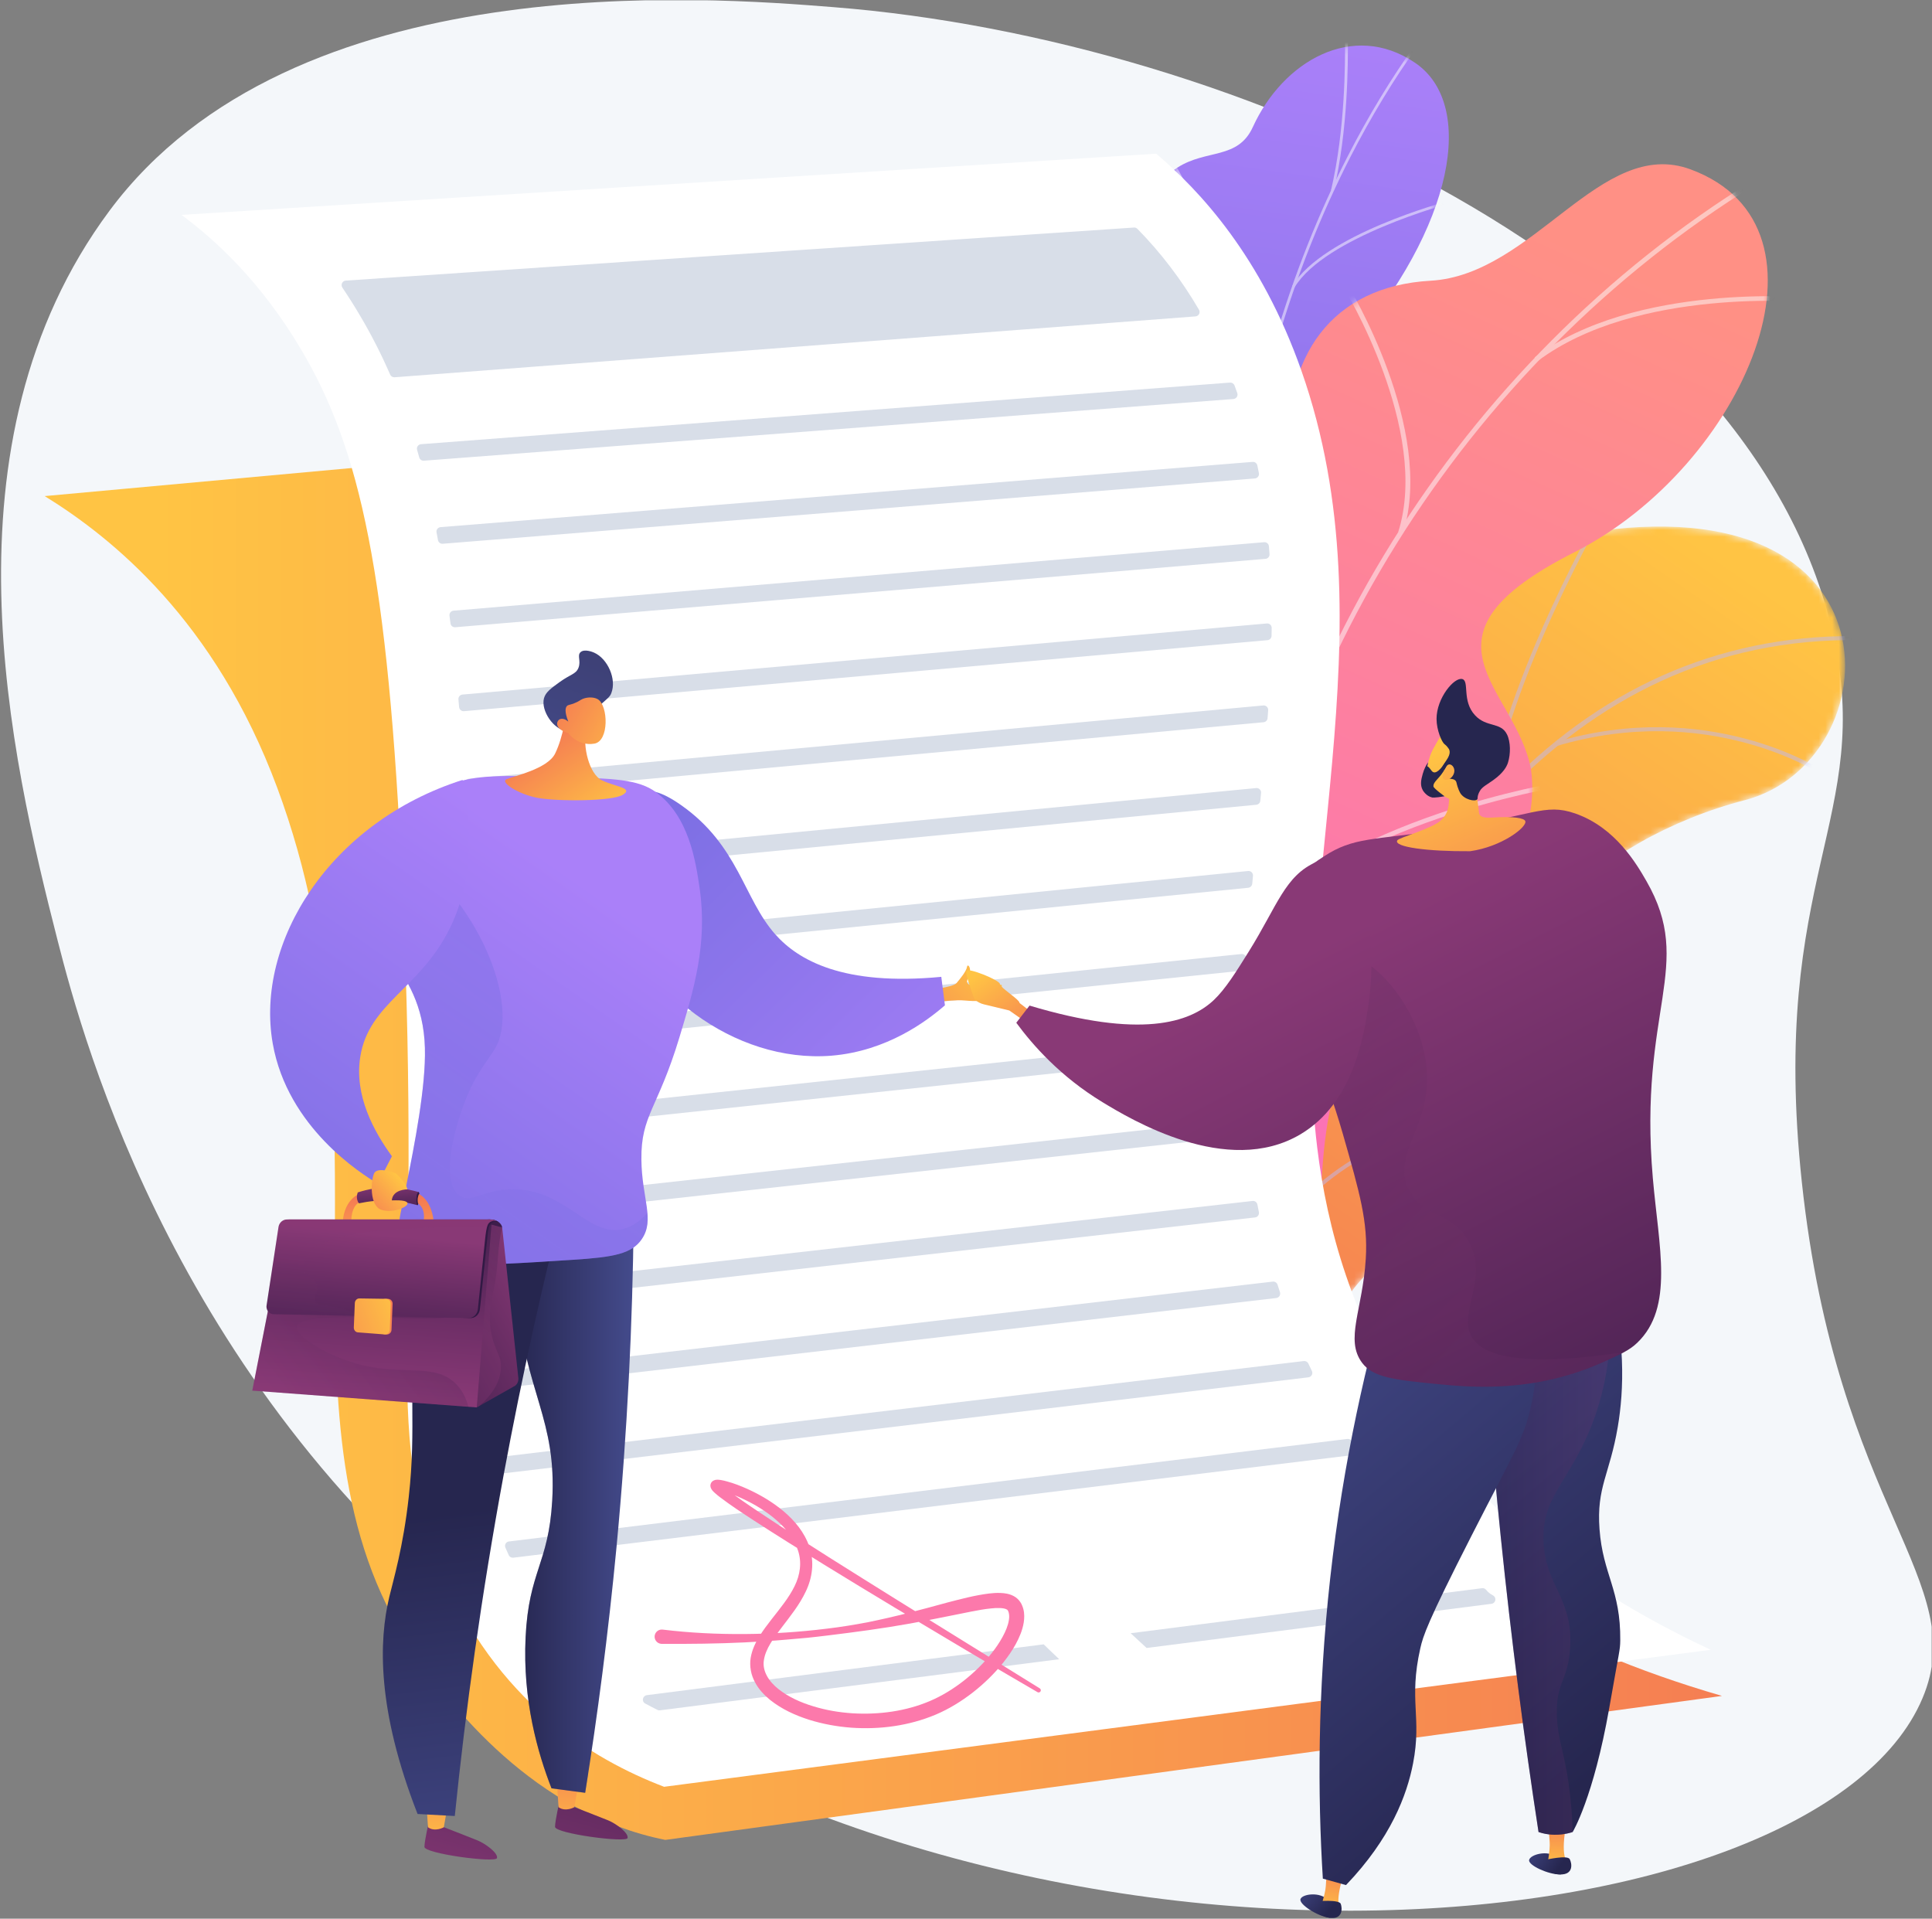 <svg width="287" height="285" viewBox="0 0 287 285" fill="none" xmlns="http://www.w3.org/2000/svg" xmlns:xlink="http://www.w3.org/1999/xlink">
	<rect x="0" y="0" width="287" height="285" fill="#808080" stroke="none"/>
	<desc>
			Created with Pixso.
	</desc>
	<defs>
		<clipPath id="clip12_2330">
			<rect id="Frame" rx="0" width="286.902" height="284.902" transform="translate(0.049 0.049)" fill="white" fill-opacity="0"/>
		</clipPath>
		<linearGradient x1="258.271" y1="84.438" x2="162.361" y2="223.081" id="paint_linear_12_2340_0" gradientUnits="userSpaceOnUse">
			<stop stop-color="#FFC444"/>
			<stop offset="1" stop-color="#F36F56"/>
		</linearGradient>
		<linearGradient x1="192.001" y1="4.091" x2="168.55" y2="168.136" id="paint_linear_12_2350_0" gradientUnits="userSpaceOnUse">
			<stop stop-color="#AA80F9"/>
			<stop offset="1" stop-color="#6165D7"/>
		</linearGradient>
		<linearGradient x1="230.973" y1="34.644" x2="167.357" y2="173.617" id="paint_linear_12_2365_0" gradientUnits="userSpaceOnUse">
			<stop stop-color="#FF9085"/>
			<stop offset="1" stop-color="#FB6FBB"/>
		</linearGradient>
		<linearGradient x1="23.295" y1="166.725" x2="306.687" y2="166.725" id="paint_linear_12_2377_0" gradientUnits="userSpaceOnUse">
			<stop stop-color="#FFC444"/>
			<stop offset="1" stop-color="#F36F56"/>
		</linearGradient>
		<linearGradient x1="97.145" y1="237.939" x2="82.698" y2="290.074" id="paint_linear_12_2399_0" gradientUnits="userSpaceOnUse">
			<stop stop-color="#311944"/>
			<stop offset="1" stop-color="#893976"/>
		</linearGradient>
		<linearGradient x1="84.452" y1="274.845" x2="84.242" y2="257.296" id="paint_linear_12_2400_0" gradientUnits="userSpaceOnUse">
			<stop stop-color="#FFC444"/>
			<stop offset="1" stop-color="#F36F56"/>
		</linearGradient>
		<linearGradient x1="79.965" y1="232.921" x2="65.519" y2="285.056" id="paint_linear_12_2401_0" gradientUnits="userSpaceOnUse">
			<stop stop-color="#311944"/>
			<stop offset="1" stop-color="#893976"/>
		</linearGradient>
		<linearGradient x1="65.022" y1="275.087" x2="64.813" y2="257.538" id="paint_linear_12_2402_0" gradientUnits="userSpaceOnUse">
			<stop stop-color="#FFC444"/>
			<stop offset="1" stop-color="#F36F56"/>
		</linearGradient>
		<linearGradient x1="94.132" y1="218.396" x2="76.242" y2="218.396" id="paint_linear_12_2403_0" gradientUnits="userSpaceOnUse">
			<stop stop-color="#444B8C"/>
			<stop offset="1" stop-color="#26264F"/>
		</linearGradient>
		<linearGradient x1="94.132" y1="-0" x2="76.242" y2="-0" id="paint_linear_12_2404_0" gradientUnits="userSpaceOnUse">
			<stop stop-color="#444B8C"/>
			<stop offset="1" stop-color="#26264F"/>
		</linearGradient>
		<linearGradient x1="79.282" y1="285.368" x2="71.814" y2="224.07" id="paint_linear_12_2405_0" gradientUnits="userSpaceOnUse">
			<stop stop-color="#444B8C"/>
			<stop offset="1" stop-color="#26264F"/>
		</linearGradient>
		<linearGradient x1="147.435" y1="142.687" x2="130.49" y2="159.933" id="paint_linear_12_2406_0" gradientUnits="userSpaceOnUse">
			<stop stop-color="#FFC444"/>
			<stop offset="1" stop-color="#F36F56"/>
		</linearGradient>
		<linearGradient x1="65.871" y1="91.252" x2="147.696" y2="174.909" id="paint_linear_12_2407_0" gradientUnits="userSpaceOnUse">
			<stop stop-color="#6165D7"/>
			<stop offset="1" stop-color="#AA80F9"/>
		</linearGradient>
		<linearGradient x1="27.925" y1="223.623" x2="90.485" y2="133.809" id="paint_linear_12_2408_0" gradientUnits="userSpaceOnUse">
			<stop stop-color="#6165D7"/>
			<stop offset="1" stop-color="#AA80F9"/>
		</linearGradient>
		<linearGradient x1="27.579" y1="224.133" x2="90.914" y2="133.207" id="paint_linear_12_2409_0" gradientUnits="userSpaceOnUse">
			<stop stop-color="#AA80F9"/>
			<stop offset="1" stop-color="#6165D7"/>
		</linearGradient>
		<linearGradient x1="10.904" y1="211.803" x2="73.788" y2="121.525" id="paint_linear_12_2410_0" gradientUnits="userSpaceOnUse">
			<stop stop-color="#6165D7"/>
			<stop offset="1" stop-color="#AA80F9"/>
		</linearGradient>
		<linearGradient x1="88.504" y1="122.967" x2="78.473" y2="108.212" id="paint_linear_12_2411_0" gradientUnits="userSpaceOnUse">
			<stop stop-color="#FFC444"/>
			<stop offset="1" stop-color="#F36F56"/>
		</linearGradient>
		<linearGradient x1="80.319" y1="117.286" x2="87.843" y2="98.176" id="paint_linear_12_2412_0" gradientUnits="userSpaceOnUse">
			<stop stop-color="#444B8C"/>
			<stop offset="1" stop-color="#3E4177"/>
		</linearGradient>
		<linearGradient x1="95.763" y1="111.564" x2="80.098" y2="103.033" id="paint_linear_12_2413_0" gradientUnits="userSpaceOnUse">
			<stop stop-color="#FFC444"/>
			<stop offset="1" stop-color="#F36F56"/>
		</linearGradient>
		<linearGradient x1="52.944" y1="189.389" x2="52.058" y2="176.203" id="paint_linear_12_2415_0" gradientUnits="userSpaceOnUse">
			<stop stop-color="#FFC444"/>
			<stop offset="1" stop-color="#F36F56"/>
		</linearGradient>
		<linearGradient x1="58.114" y1="184.897" x2="57.484" y2="175.522" id="paint_linear_12_2416_0" gradientUnits="userSpaceOnUse">
			<stop offset="0.1" stop-color="#311944"/>
			<stop offset="0.27" stop-color="#361B47"/>
			<stop offset="0.48" stop-color="#462050"/>
			<stop offset="0.72" stop-color="#602A5F"/>
			<stop offset="0.97" stop-color="#843773"/>
			<stop offset="1" stop-color="#893976"/>
		</linearGradient>
		<linearGradient x1="61.892" y1="178.162" x2="54.842" y2="181.942" id="paint_linear_12_2417_0" gradientUnits="userSpaceOnUse">
			<stop offset="0.1" stop-color="#311944"/>
			<stop offset="0.27" stop-color="#361B47"/>
			<stop offset="0.48" stop-color="#462050"/>
			<stop offset="0.72" stop-color="#602A5F"/>
			<stop offset="0.97" stop-color="#843773"/>
			<stop offset="1" stop-color="#893976"/>
		</linearGradient>
		<linearGradient x1="63.992" y1="190.979" x2="62.984" y2="175.97" id="paint_linear_12_2418_0" gradientUnits="userSpaceOnUse">
			<stop stop-color="#FFC444"/>
			<stop offset="1" stop-color="#F36F56"/>
		</linearGradient>
		<linearGradient x1="72.559" y1="189.791" x2="76.479" y2="153.957" id="paint_linear_12_2419_0" gradientUnits="userSpaceOnUse">
			<stop offset="0.1" stop-color="#311944"/>
			<stop offset="0.69" stop-color="#6D2E66"/>
			<stop offset="1" stop-color="#893976"/>
		</linearGradient>
		<linearGradient x1="55.159" y1="204.823" x2="81.542" y2="190.133" id="paint_linear_12_2420_0" gradientUnits="userSpaceOnUse">
			<stop stop-color="#311944"/>
			<stop offset="1" stop-color="#893976"/>
		</linearGradient>
		<linearGradient x1="78.941" y1="184.514" x2="71.055" y2="197.739" id="paint_linear_12_2421_0" gradientUnits="userSpaceOnUse">
			<stop stop-color="#311944"/>
			<stop offset="1" stop-color="#893976"/>
		</linearGradient>
		<linearGradient x1="57.151" y1="168.718" x2="54.288" y2="207.145" id="paint_linear_12_2422_0" gradientUnits="userSpaceOnUse">
			<stop offset="0.1" stop-color="#311944"/>
			<stop offset="0.69" stop-color="#6D2E66"/>
			<stop offset="1" stop-color="#893976"/>
		</linearGradient>
		<linearGradient x1="63.032" y1="189.972" x2="39.851" y2="207.833" id="paint_linear_12_2424_0" gradientUnits="userSpaceOnUse">
			<stop stop-color="#311944"/>
			<stop offset="1" stop-color="#893976"/>
		</linearGradient>
		<linearGradient x1="69.032" y1="188.382" x2="59.181" y2="187.999" id="paint_linear_12_2425_0" gradientUnits="userSpaceOnUse">
			<stop offset="0.1" stop-color="#311944"/>
			<stop offset="0.69" stop-color="#6D2E66"/>
			<stop offset="1" stop-color="#893976"/>
		</linearGradient>
		<linearGradient x1="53.926" y1="218.901" x2="57.079" y2="183.474" id="paint_linear_12_2426_0" gradientUnits="userSpaceOnUse">
			<stop offset="0.1" stop-color="#311944"/>
			<stop offset="0.27" stop-color="#361B47"/>
			<stop offset="0.48" stop-color="#462050"/>
			<stop offset="0.72" stop-color="#602A5F"/>
			<stop offset="0.97" stop-color="#843773"/>
			<stop offset="1" stop-color="#893976"/>
		</linearGradient>
		<linearGradient x1="52.377" y1="227.233" x2="57.739" y2="178.215" id="paint_linear_12_2427_0" gradientUnits="userSpaceOnUse">
			<stop stop-color="#311944"/>
			<stop offset="1" stop-color="#893976"/>
		</linearGradient>
		<linearGradient x1="44.365" y1="201.531" x2="61.465" y2="192.591" id="paint_linear_12_2429_0" gradientUnits="userSpaceOnUse">
			<stop stop-color="#FFC444"/>
			<stop offset="1" stop-color="#F36F56"/>
		</linearGradient>
		<linearGradient x1="59.728" y1="193.965" x2="42.163" y2="200.251" id="paint_linear_12_2430_0" gradientUnits="userSpaceOnUse">
			<stop stop-color="#FFC444"/>
			<stop offset="1" stop-color="#F36F56"/>
		</linearGradient>
		<linearGradient x1="59.577" y1="175.194" x2="52.935" y2="181.202" id="paint_linear_12_2431_0" gradientUnits="userSpaceOnUse">
			<stop stop-color="#FFC444"/>
			<stop offset="1" stop-color="#F36F56"/>
		</linearGradient>
		<linearGradient x1="225.711" y1="273.945" x2="231.406" y2="277.728" id="paint_linear_12_2433_0" gradientUnits="userSpaceOnUse">
			<stop stop-color="#444B8C"/>
			<stop offset="1" stop-color="#26264F"/>
		</linearGradient>
		<linearGradient x1="231.105" y1="277.702" x2="231.547" y2="268.812" id="paint_linear_12_2434_0" gradientUnits="userSpaceOnUse">
			<stop stop-color="#FFC444"/>
			<stop offset="1" stop-color="#F36F56"/>
		</linearGradient>
		<linearGradient x1="226.139" y1="273.301" x2="231.834" y2="277.085" id="paint_linear_12_2435_0" gradientUnits="userSpaceOnUse">
			<stop stop-color="#444B8C"/>
			<stop offset="1" stop-color="#26264F"/>
		</linearGradient>
		<linearGradient x1="192.095" y1="279.609" x2="197.205" y2="284.154" id="paint_linear_12_2436_0" gradientUnits="userSpaceOnUse">
			<stop stop-color="#444B8C"/>
			<stop offset="1" stop-color="#26264F"/>
		</linearGradient>
		<linearGradient x1="197.245" y1="284.404" x2="198.959" y2="275.67" id="paint_linear_12_2437_0" gradientUnits="userSpaceOnUse">
			<stop stop-color="#FFC444"/>
			<stop offset="1" stop-color="#F36F56"/>
		</linearGradient>
		<linearGradient x1="192.608" y1="279.032" x2="197.718" y2="283.577" id="paint_linear_12_2438_0" gradientUnits="userSpaceOnUse">
			<stop stop-color="#444B8C"/>
			<stop offset="1" stop-color="#26264F"/>
		</linearGradient>
		<linearGradient x1="192.155" y1="181.479" x2="251.523" y2="251.262" id="paint_linear_12_2439_0" gradientUnits="userSpaceOnUse">
			<stop stop-color="#444B8C"/>
			<stop offset="1" stop-color="#26264F"/>
		</linearGradient>
		<linearGradient x1="219.87" y1="230.429" x2="239.262" y2="230.429" id="paint_linear_12_2440_0" gradientUnits="userSpaceOnUse">
			<stop stop-color="#311944"/>
			<stop offset="1" stop-color="#6B3976"/>
		</linearGradient>
		<linearGradient x1="176.674" y1="194.65" x2="236.041" y2="264.432" id="paint_linear_12_2441_0" gradientUnits="userSpaceOnUse">
			<stop stop-color="#444B8C"/>
			<stop offset="1" stop-color="#26264F"/>
		</linearGradient>
		<linearGradient x1="145.398" y1="144.556" x2="154.743" y2="157.256" id="paint_linear_12_2442_0" gradientUnits="userSpaceOnUse">
			<stop stop-color="#FFC444"/>
			<stop offset="1" stop-color="#F36F56"/>
		</linearGradient>
		<linearGradient x1="262.464" y1="242.869" x2="207.264" y2="135.071" id="paint_linear_12_2443_0" gradientUnits="userSpaceOnUse">
			<stop stop-color="#311944"/>
			<stop offset="1" stop-color="#893976"/>
		</linearGradient>
		<linearGradient x1="212.15" y1="112.352" x2="226.616" y2="145.544" id="paint_linear_12_2446_0" gradientUnits="userSpaceOnUse">
			<stop stop-color="#FFC444"/>
			<stop offset="1" stop-color="#F36F56"/>
		</linearGradient>
		<linearGradient x1="211.068" y1="105.536" x2="227.221" y2="142.597" id="paint_linear_12_2448_0" gradientUnits="userSpaceOnUse">
			<stop stop-color="#FFC444"/>
			<stop offset="1" stop-color="#F36F56"/>
		</linearGradient>
		<linearGradient x1="187.414" y1="158.047" x2="223.532" y2="192.534" id="paint_linear_12_2450_0" gradientUnits="userSpaceOnUse">
			<stop stop-color="#311944"/>
			<stop offset="1" stop-color="#893976"/>
		</linearGradient>
		<linearGradient x1="235.99" y1="257.783" x2="180.118" y2="148.673" id="paint_linear_12_2451_0" gradientUnits="userSpaceOnUse">
			<stop stop-color="#311944"/>
			<stop offset="1" stop-color="#893976"/>
		</linearGradient>
	</defs>
	<rect id="Frame" rx="0" width="286.902" height="284.902" transform="translate(0.049 0.049)" fill="#FFFFFF" fill-opacity="0"/>
	<g clip-path="url(#clip12_2330)">
		<path id="Vector" d="M8.58 139.78C12.43 154.86 26.55 207.03 74.72 243.79C150.71 301.78 269.83 289.68 285.59 252.25C292.91 234.89 272.88 224.18 267.67 175.65C262.78 130.13 278.46 121.57 272.29 94.2C260.16 40.42 184.22 5.85 123.91 1.07C105.04 -0.43 43.48 -5.32 16.26 31.31C-9.37 65.8 1.59 112.41 8.58 139.78Z" fill="#F4F7FA" fill-opacity="1" fill-rule="nonzero"/>
		<mask id="mask12_2337" mask-type="alpha" maskUnits="userSpaceOnUse" x="161.664" y="78.215" width="112.43" height="158.311">
			<path id="Vector" d="M167.15 229.11L194.26 236.52C194.26 236.52 203.17 224.01 199.21 212.38C191.12 188.65 212.47 183.22 221.07 179.62C234.05 174.17 243.1 163.72 228.82 154.19C214.54 144.65 236.99 124.62 259.2 118.85C280.95 113.2 283.45 71.3 235.28 79.2C206.51 83.92 203.1 112.12 197.99 125.96C192.89 139.79 171.49 135.2 173.97 154.49C176.09 170.96 184.85 184.94 173.14 192.67C161.42 200.39 157.38 211.54 167.15 229.11L167.15 229.11Z" fill="#000000" fill-opacity="1" fill-rule="nonzero"/>
		</mask>
		<g mask="url(#mask12_2337)">
			<path id="Vector" d="M167.15 229.11L194.26 236.52C194.26 236.52 203.17 224.01 199.21 212.38C191.12 188.65 212.47 183.22 221.07 179.62C234.05 174.17 241.71 164.65 230.77 154.13C218.4 142.23 236.99 124.62 259.2 118.85C280.95 113.2 283.45 71.3 235.28 79.2C206.51 83.92 203.1 112.12 197.99 125.96C192.89 139.79 171.49 135.2 173.97 154.49C176.09 170.96 184.85 184.94 173.14 192.67C161.42 200.39 157.38 211.54 167.15 229.11L167.15 229.11Z" fill="url(#paint_linear_12_2340_0)" fill-opacity="1" fill-rule="nonzero"/>
			<g opacity="0.5" style="mix-blend-mode:soft-light">
				<path id="Vector" d="M178.2 234.83L178.79 234.88C178.82 234.52 182.1 197.87 196.3 162.52C209.38 129.95 234.68 91.85 280.93 95.29L280.98 94.7C260.39 93.17 242.17 99.6 226.82 113.81C214.56 125.16 204.11 141.48 195.74 162.31C181.51 197.74 178.23 234.47 178.2 234.83L178.2 234.83Z" fill="#BEB8F2" fill-opacity="1" fill-rule="nonzero"/>
				<path id="Vector" d="M220.67 120.03L221.25 120.11C224.07 100.56 238.61 75.68 238.76 75.43L238.25 75.13C238.1 75.38 223.5 100.36 220.67 120.03Z" fill="#BEB8F2" fill-opacity="1" fill-rule="nonzero"/>
				<path id="Vector" d="M231.15 110.84C253.7 104.1 270.13 114.78 270.29 114.89L270.62 114.39C270.45 114.28 253.81 103.45 230.98 110.27L231.15 110.84Z" fill="#BEB8F2" fill-opacity="1" fill-rule="nonzero"/>
				<path id="Vector" d="M188.27 186.14C202.05 160.9 240.56 164.31 240.93 164.38L241.07 163.8C240.71 163.7 201.65 160.39 187.75 185.85L188.27 186.14L188.27 186.14Z" fill="#BEB8F2" fill-opacity="1" fill-rule="nonzero"/>
				<path id="Vector" d="M191.22 174.65L191.81 174.69C192.94 156.38 177.41 139.32 177.25 139.15L176.81 139.55C176.97 139.72 192.34 156.6 191.22 174.65Z" fill="#BEB8F2" fill-opacity="1" fill-rule="nonzero"/>
				<path id="Vector" d="M179.43 229.13C183.13 218.85 200.39 214.63 200.57 214.59L200.43 214.02C199.71 214.19 182.68 218.35 178.87 228.93L179.43 229.13L179.43 229.13Z" fill="#BEB8F2" fill-opacity="1" fill-rule="nonzero"/>
				<path id="Vector" d="M180.09 220.44L180.68 220.5C181.52 211.9 171.61 199.36 168.35 195.24C167.89 194.66 167.5 194.16 167.44 194.05L166.91 194.32C166.98 194.46 167.25 194.8 167.89 195.61C171.11 199.69 180.91 212.08 180.09 220.44L180.09 220.44Z" fill="#BEB8F2" fill-opacity="1" fill-rule="nonzero"/>
			</g>
		</g>
		<path id="Vector" d="M195.26 123.82C199.63 128.44 198.73 134.54 197.39 138.86C196.81 139.02 196.51 139.27 195.96 139.57C190.97 142.28 188.26 142.38 182.92 144.27C181.77 144.68 178.03 144.85 176.5 144.82L173.64 144.73C173.64 144.73 164.97 132.94 171.09 127.29C177.21 121.65 170.39 109.41 167.57 102.48C165.85 98.22 166.42 95.72 166.03 94.06C161.97 76.43 155.24 72.83 157.44 66.28C159.86 59.06 168.76 61.38 171.82 53.66C175.27 44.94 166.24 36.13 171.35 28.61C172.23 27.32 173.16 26.02 174.91 24.89C179.23 22.12 183.88 23.75 186.11 18.87C190.59 9.07 200.96 3.09 210.17 9.3C219.27 15.42 216.17 33.57 200.17 51.95C190.27 66.31 191.06 69.56 194.52 77.04C196.94 82.28 206.97 94.88 200.73 102.79C194.48 110.7 190.27 118.54 195.26 123.82L195.26 123.82Z" fill="url(#paint_linear_12_2350_0)" fill-opacity="1" fill-rule="nonzero"/>
		<mask id="mask12_2352" mask-type="alpha" maskUnits="userSpaceOnUse" x="166.006" y="6.772" width="49.223" height="138.312">
			<path id="Vector" d="M195.28 144.24L174.23 145.08C174.23 145.08 164.96 132.94 171.09 127.29C177.21 121.65 170.39 109.41 167.57 102.48C159.94 83.68 183.03 79.1 175.31 54.18C173.26 47.55 166.94 35.58 171.35 28.61C176.37 20.66 183.24 25.14 186.11 18.87C190.59 9.07 200.96 3.09 210.17 9.3C219.27 15.42 216.17 33.57 200.16 51.95C190.27 66.31 191.06 69.56 194.51 77.04C196.93 82.28 206.97 94.88 200.72 102.79C194.48 110.7 190.27 118.54 195.26 123.82C202.86 131.86 195.28 144.24 195.28 144.24L195.28 144.24Z" fill="#000000" fill-opacity="1" fill-rule="nonzero"/>
		</mask>
		<g mask="url(#mask12_2352)">
			<g opacity="0.5" style="mix-blend-mode:soft-light">
				<path id="Vector" d="M185.82 143.68L185.41 143.74C185.02 141.47 184.67 139.17 184.34 136.91C181.97 120.19 181.36 103.85 182.55 88.33C183.55 75.19 185.85 62.45 189.38 50.48C192.22 40.85 195.87 31.66 200.23 23.16C203.29 17.19 206.67 11.62 210.27 6.6C210.89 5.73 211.59 4.87 212.26 4.04C213.15 2.93 214.07 1.78 214.85 0.59L215.2 0.79C214.42 1.99 213.49 3.15 212.59 4.27C211.92 5.09 211.23 5.95 210.61 6.82C207.02 11.81 203.66 17.37 200.6 23.32C196.26 31.8 192.62 40.97 189.79 50.57C186.26 62.52 183.97 75.24 182.96 88.36C181.78 103.85 182.38 120.17 184.76 136.86C185.08 139.11 185.44 141.41 185.82 143.68L185.82 143.68Z" fill="#FCFDFE" fill-opacity="1" fill-rule="nonzero"/>
				<path id="Vector" d="M186.14 65.3L185.72 65.24C188.56 48.79 173.87 24 173.72 23.75L174.09 23.56C174.24 23.81 189 48.71 186.14 65.3L186.14 65.3Z" fill="#FCFDFE" fill-opacity="1" fill-rule="nonzero"/>
				<path id="Vector" d="M182.53 111.89L182.11 111.88C182.64 100.52 201.09 86.67 201.27 86.53L201.53 86.84C201.35 86.97 183.05 100.7 182.53 111.9L182.53 111.89Z" fill="#FCFDFE" fill-opacity="1" fill-rule="nonzero"/>
				<path id="Vector" d="M182.83 118.36L182.42 118.42C181.34 111.08 175.64 101.67 166.35 91.91C166.04 91.59 165.88 91.4 165.87 91.35L166.29 91.29L166.08 91.32L166.26 91.22C166.29 91.25 166.46 91.44 166.67 91.65C176 101.46 181.75 110.95 182.84 118.36L182.83 118.36Z" fill="#FCFDFE" fill-opacity="1" fill-rule="nonzero"/>
				<path id="Vector" d="M185.18 139.52L184.77 139.46C186.13 131.37 197.46 125.14 197.57 125.08L197.78 125.41C197.66 125.47 186.51 131.61 185.18 139.52Z" fill="#FCFDFE" fill-opacity="1" fill-rule="nonzero"/>
				<path id="Vector" d="M185.22 143.88C181.8 138.15 176.47 133.17 168.94 128.66L169.17 128.34C176.76 132.88 182.13 137.9 185.59 143.69L185.22 143.88L185.22 143.88Z" fill="#FCFDFE" fill-opacity="1" fill-rule="nonzero"/>
				<path id="Vector" d="M198.13 28.36L197.72 28.29C199.85 19.21 199.82 9.26 199.81 5.99C199.81 5.2 199.81 4.92 199.83 4.82L200.24 4.88C200.23 4.96 200.23 5.41 200.23 5.98C200.24 9.26 200.27 19.25 198.13 28.36L198.13 28.36Z" fill="#FCFDFE" fill-opacity="1" fill-rule="nonzero"/>
				<path id="Vector" d="M192.32 42.67L191.96 42.49C196.56 34.87 214.6 30 215.37 29.8L215.48 30.17C215.29 30.22 196.84 35.19 192.32 42.67Z" fill="#FCFDFE" fill-opacity="1" fill-rule="nonzero"/>
			</g>
		</g>
		<path id="Vector" d="M195.27 184.74C193.83 184.72 194.63 177.18 189.38 168.27C188.07 166.05 181.76 153.41 171.17 154.28C169.12 154.45 167.06 154.62 165.01 154.79C162.7 150.4 161.34 145.84 167.34 143.34C176.66 139.47 174.76 123.37 171.36 118C167.14 111.36 157.66 95.69 171.96 89.48C183.87 84.32 192.68 83.28 191.55 68.11C190.42 52.95 197.89 42.52 212.49 41.7C227.85 40.85 237.81 20.23 251.14 25.16C274.37 33.75 259.07 69.28 233.89 82.02C208.71 94.76 225.08 101.96 227.42 114.21C227.58 115.36 227.73 117.15 227.5 119.3C226.11 132.54 212.92 136.35 204.54 148.05C193.12 164 197.7 184.76 195.27 184.74L195.27 184.74Z" fill="url(#paint_linear_12_2365_0)" fill-opacity="1" fill-rule="nonzero"/>
		<mask id="mask12_2367" mask-type="alpha" maskUnits="userSpaceOnUse" x="163.463" y="24.405" width="99.142" height="133.872">
			<path id="Vector" d="M199.85 154.6L166.61 158.27C164.13 154.05 160.64 146.13 167.34 143.34C176.66 139.47 174.76 123.37 171.36 118C167.14 111.36 157.66 95.69 171.96 89.48C183.87 84.32 192.68 83.28 191.55 68.11C190.42 52.95 197.89 42.52 212.49 41.7C227.85 40.85 237.81 20.23 251.14 25.16C274.37 33.75 259.07 69.28 233.89 82.02C208.71 94.76 225.08 101.96 227.42 114.21C230.63 130.92 206.04 130.17 200.54 137.54C196.24 143.31 198.11 150.36 199.85 154.6L199.85 154.6Z" fill="#000000" fill-opacity="1" fill-rule="nonzero"/>
		</mask>
		<g mask="url(#mask12_2367)">
			<g opacity="0.5" style="mix-blend-mode:soft-light">
				<path id="Vector" d="M183.59 151.39L182.87 151.34C186.98 101.47 216.73 53.73 260.5 26.75L260.9 27.32C217.31 54.19 187.69 101.73 183.59 151.39L183.59 151.39Z" fill="#FCFDFE" fill-opacity="1" fill-rule="nonzero"/>
				<path id="Vector" d="M188.3 124.39L187.58 124.47C185.07 104.95 165.4 91.77 165.2 91.64L165.62 91.08C165.82 91.21 185.75 104.56 188.3 124.39Z" fill="#FCFDFE" fill-opacity="1" fill-rule="nonzero"/>
				<path id="Vector" d="M184.61 142.24L183.94 141.99C191.65 123.44 229.43 116.6 229.81 116.53L229.94 117.21C229.56 117.27 192.18 124.04 184.61 142.24Z" fill="#FCFDFE" fill-opacity="1" fill-rule="nonzero"/>
				<path id="Vector" d="M208.42 79.18L207.72 78.99C212.49 63.83 199.67 42.82 199.54 42.6L200.17 42.26C200.3 42.47 213.27 63.74 208.42 79.18L208.42 79.18Z" fill="#FCFDFE" fill-opacity="1" fill-rule="nonzero"/>
				<path id="Vector" d="M228.43 53.63L227.97 53.09C242.91 41.88 268.59 44.18 268.85 44.21L268.78 44.89C268.52 44.86 243.13 42.59 228.43 53.63Z" fill="#FCFDFE" fill-opacity="1" fill-rule="nonzero"/>
			</g>
		</g>
		<path id="Vector" d="M171 58.66L6.64 73.69C16.57 79.82 31.94 92.12 41.19 117.03C59.4 166.07 39.17 211.75 61.05 244.74C66.88 253.51 79.43 269.41 98.83 273.3L255.8 251.91C204.4 237 190.46 208.83 187.78 184.81C185.09 160.7 192.74 131.87 183.57 93.07C179.82 77.2 174.7 65.79 171 58.66Z" fill="url(#paint_linear_12_2377_0)" fill-opacity="1" fill-rule="nonzero"/>
		<path id="Vector" d="M26.96 31.92C75.22 28.89 123.49 25.86 171.75 22.83C178.25 28.33 187.37 38.12 193.32 55.05C207.01 94.01 191.06 132.55 195.67 170.43C198.61 194.58 210.72 224.84 254.13 245.06C202.3 251.84 150.48 258.63 98.65 265.41C87.94 261.31 73.67 252.78 65.41 232.94C56.66 211.91 62.79 197.68 59.77 131.57C57.65 85.04 53.47 66.69 44.77 51.98C38.75 41.79 31.96 35.62 26.96 31.92L26.96 31.92Z" fill="#FFFFFF" fill-opacity="1" fill-rule="nonzero"/>
		<path id="Vector" d="M185.17 166.87C185.2 167.25 185.23 167.63 185.27 168.01C185.3 168.37 185.04 168.69 184.68 168.73L71.47 181.16C71.08 181.2 70.74 180.9 70.74 180.5C70.74 180.12 70.75 179.73 70.75 179.34C70.75 179 71.01 178.72 71.34 178.68L184.44 166.26C184.81 166.22 185.14 166.49 185.17 166.87Z" fill="#D8DEE8" fill-opacity="1" fill-rule="nonzero"/>
		<path id="Vector" d="M184.72 154.68C184.72 155.06 184.72 155.45 184.72 155.84C184.72 156.17 184.46 156.46 184.13 156.5L71.51 168.49C71.12 168.53 70.78 168.23 70.78 167.84C70.77 167.45 70.77 167.07 70.77 166.68C70.77 166.34 71.02 166.05 71.36 166.01L183.99 154.02C184.38 153.98 184.72 154.28 184.72 154.68L184.72 154.68Z" fill="#D8DEE8" fill-opacity="1" fill-rule="nonzero"/>
		<path id="Vector" d="M186.79 178.93C186.86 179.3 186.93 179.68 187.01 180.05C187.08 180.44 186.82 180.8 186.43 180.84L71.32 193.86C70.93 193.9 70.58 193.59 70.59 193.19C70.59 192.81 70.6 192.42 70.6 192.03C70.6 191.7 70.86 191.42 71.19 191.38L186.07 178.39C186.41 178.35 186.72 178.58 186.79 178.93L186.79 178.93Z" fill="#D8DEE8" fill-opacity="1" fill-rule="nonzero"/>
		<path id="Vector" d="M167.96 242.6L220.16 235.91C220.39 235.88 220.61 235.97 220.76 236.15C221.04 236.5 221.38 236.77 221.78 236.98C222.38 237.31 222.19 238.15 221.56 238.23L170.33 244.79C169.54 244.06 168.75 243.33 167.96 242.6L167.96 242.6Z" fill="#D8DEE8" fill-opacity="1" fill-rule="nonzero"/>
		<path id="Vector" d="M96.08 251.8L155.04 244.25C155.8 244.99 156.57 245.73 157.35 246.46L98.05 254.05C97.92 254.07 97.79 254.05 97.67 253.99C97.05 253.68 96.44 253.37 95.84 253.04C95.28 252.74 95.45 251.89 96.08 251.8L96.08 251.8Z" fill="#D8DEE8" fill-opacity="1" fill-rule="nonzero"/>
		<path id="Vector" d="M185.14 142.41C185.12 142.8 185.09 143.19 185.07 143.58C185.05 143.9 184.8 144.16 184.48 144.19L71.36 155.85C70.98 155.89 70.64 155.6 70.64 155.21C70.63 154.83 70.62 154.44 70.61 154.05C70.61 153.71 70.86 153.41 71.21 153.38L184.42 141.71C184.82 141.67 185.17 142 185.14 142.41L185.14 142.41Z" fill="#D8DEE8" fill-opacity="1" fill-rule="nonzero"/>
		<path id="Vector" d="M200.78 214.03C201.01 214.39 201.25 214.74 201.49 215.09C201.77 215.51 201.52 216.06 201.03 216.13L76.26 231.38C75.98 231.42 75.7 231.27 75.58 231.01C75.41 230.64 75.24 230.27 75.08 229.89C74.9 229.49 75.16 229.02 75.6 228.97L200.15 213.74C200.4 213.71 200.64 213.82 200.78 214.03L200.78 214.03Z" fill="#D8DEE8" fill-opacity="1" fill-rule="nonzero"/>
		<path id="Vector" d="M194.36 202.55C194.53 202.91 194.7 203.28 194.88 203.64C195.08 204.05 194.82 204.53 194.36 204.59L72.38 219.14C72.03 219.18 71.71 218.95 71.65 218.6C71.58 218.22 71.52 217.83 71.46 217.44C71.4 217.07 71.66 216.73 72.03 216.68L193.68 202.17C193.96 202.14 194.24 202.29 194.36 202.55L194.36 202.55Z" fill="#D8DEE8" fill-opacity="1" fill-rule="nonzero"/>
		<path id="Vector" d="M189.78 190.83C189.9 191.2 190.02 191.57 190.14 191.94C190.27 192.34 190.01 192.76 189.59 192.81L71.31 206.56C70.93 206.6 70.58 206.3 70.58 205.92C70.57 205.53 70.56 205.14 70.55 204.75C70.55 204.41 70.8 204.12 71.14 204.08L189.08 190.37C189.39 190.34 189.69 190.53 189.78 190.83Z" fill="#D8DEE8" fill-opacity="1" fill-rule="nonzero"/>
		<path id="Vector" d="M186.13 130.1C186.09 130.49 186.06 130.88 186.02 131.27C185.99 131.58 185.74 131.83 185.43 131.87L71.03 143.25C70.65 143.29 70.32 143 70.3 142.62C70.29 142.24 70.28 141.85 70.27 141.46C70.25 141.12 70.51 140.82 70.86 140.78L185.4 129.38C185.82 129.34 186.17 129.68 186.13 130.1L186.13 130.1Z" fill="#D8DEE8" fill-opacity="1" fill-rule="nonzero"/>
		<path id="Vector" d="M182.71 56.83C183.01 56.81 183.28 56.98 183.39 57.26C183.53 57.63 183.66 58.01 183.8 58.39C183.8 58.4 183.8 58.4 183.8 58.4C183.94 58.81 183.65 59.24 183.22 59.27L62.97 68.43C62.65 68.46 62.37 68.25 62.28 67.95C62.18 67.57 62.07 67.2 61.96 66.82C61.84 66.42 62.13 66.01 62.55 65.98L182.71 56.83L182.71 56.83Z" fill="#D8DEE8" fill-opacity="1" fill-rule="nonzero"/>
		<path id="Vector" d="M186.78 69.14C186.86 69.52 186.94 69.9 187.01 70.28C187.09 70.67 186.81 71.04 186.41 71.07L65.76 80.77C65.42 80.79 65.12 80.56 65.06 80.22C64.99 79.84 64.92 79.46 64.85 79.09C64.77 78.7 65.05 78.34 65.44 78.3L186.08 68.61C186.41 68.58 186.71 68.81 186.78 69.14L186.78 69.14Z" fill="#D8DEE8" fill-opacity="1" fill-rule="nonzero"/>
		<path id="Vector" d="M177.58 47L58.62 56.04C58.34 56.06 58.07 55.9 57.96 55.65C56.61 52.54 55.12 49.64 53.46 46.84C52.63 45.43 51.76 44.06 50.86 42.72C50.58 42.29 50.85 41.72 51.36 41.68L168.44 33.8C168.63 33.78 168.82 33.85 168.96 33.99C172.44 37.53 175.5 41.54 178.11 46.01C178.36 46.43 178.07 46.96 177.59 47L177.58 47Z" fill="#D8DEE8" fill-opacity="1" fill-rule="nonzero"/>
		<path id="Vector" d="M187.33 117.78C187.29 118.17 187.26 118.56 187.22 118.95C187.19 119.26 186.94 119.51 186.62 119.54L70.53 130.68C70.15 130.72 69.82 130.43 69.8 130.05C69.78 129.67 69.76 129.28 69.75 128.9C69.73 128.55 69.99 128.24 70.34 128.21L186.61 117.06C187.02 117.02 187.37 117.36 187.33 117.78L187.33 117.78Z" fill="#D8DEE8" fill-opacity="1" fill-rule="nonzero"/>
		<path id="Vector" d="M188.39 105.5C188.36 105.88 188.33 106.27 188.3 106.66C188.28 106.99 188.03 107.25 187.7 107.28L69.85 118.14C69.47 118.18 69.15 117.9 69.12 117.52C69.1 117.14 69.08 116.75 69.05 116.37C69.03 116.01 69.29 115.71 69.65 115.67L187.66 104.79C188.07 104.75 188.42 105.09 188.39 105.5L188.39 105.5Z" fill="#D8DEE8" fill-opacity="1" fill-rule="nonzero"/>
		<path id="Vector" d="M188.91 93.27C188.91 93.66 188.9 94.05 188.89 94.44C188.89 94.78 188.62 95.06 188.29 95.09L68.92 105.64C68.56 105.67 68.24 105.4 68.2 105.03C68.17 104.65 68.14 104.26 68.1 103.89C68.07 103.52 68.34 103.2 68.7 103.17L188.19 92.61C188.58 92.57 188.91 92.88 188.91 93.27L188.91 93.27Z" fill="#D8DEE8" fill-opacity="1" fill-rule="nonzero"/>
		<path id="Vector" d="M188.5 81.15C188.53 81.53 188.56 81.92 188.59 82.31C188.62 82.67 188.35 82.98 187.99 83.01L67.63 93.17C67.27 93.2 66.96 92.95 66.92 92.59C66.87 92.21 66.82 91.83 66.77 91.45C66.72 91.08 67 90.74 67.37 90.71L187.79 80.54C188.15 80.51 188.47 80.78 188.5 81.15L188.5 81.15Z" fill="#D8DEE8" fill-opacity="1" fill-rule="nonzero"/>
		<path id="Vector" d="M154.46 250.79L133.56 237.84C126.61 233.5 119.64 229.18 112.83 224.65C111.14 223.52 109.43 222.37 107.86 221.15C107.67 220.99 107.48 220.84 107.31 220.69C107.22 220.61 107.14 220.53 107.08 220.47C107.05 220.44 107.03 220.4 107.02 220.39C107.01 220.38 107.03 220.4 107.03 220.41C107.04 220.43 107.05 220.46 107.06 220.49C107.07 220.51 107.1 220.63 107.09 220.7C107.1 220.82 107.03 221.01 106.95 221.1C106.86 221.23 106.75 221.28 106.72 221.3C106.65 221.33 106.62 221.34 106.61 221.35C106.59 221.35 106.56 221.35 106.56 221.36C106.56 221.36 106.55 221.36 106.56 221.36C106.57 221.36 106.59 221.36 106.61 221.36C106.68 221.36 106.78 221.38 106.89 221.4C107.1 221.44 107.34 221.5 107.56 221.56C108.49 221.83 109.42 222.2 110.32 222.62C112.11 223.45 113.83 224.49 115.3 225.77C116.77 227.04 118 228.58 118.55 230.33C119.13 232.07 118.87 233.93 118.03 235.62C117.19 237.33 115.91 238.88 114.64 240.5C114.01 241.32 113.36 242.15 112.79 243.09C112.22 244.01 111.71 245.07 111.51 246.28C111.41 246.89 111.43 247.53 111.54 248.14C111.6 248.45 111.67 248.75 111.78 249.04C111.88 249.33 112.01 249.6 112.15 249.87C112.71 250.95 113.53 251.79 114.39 252.5C116.14 253.9 118.15 254.8 120.18 255.45C122.23 256.09 124.33 256.47 126.45 256.63C130.68 256.93 135.02 256.36 139 254.69C140.98 253.85 142.82 252.71 144.5 251.41C146.19 250.09 147.72 248.6 149.07 246.92C149.73 246.08 150.36 245.19 150.89 244.22C151.41 243.25 151.88 242.21 152.08 240.99C152.17 240.38 152.2 239.71 152.02 239.01C151.97 238.84 151.92 238.66 151.84 238.49L151.73 238.24C151.68 238.15 151.62 238.05 151.56 237.96C151.32 237.6 150.97 237.29 150.62 237.1C149.89 236.71 149.23 236.65 148.64 236.62C148.03 236.59 147.47 236.64 146.93 236.7C144.77 236.97 142.79 237.51 140.8 238.02C138.82 238.56 136.85 239.1 134.87 239.6C132.89 240.11 130.9 240.56 128.9 240.97C126.9 241.35 124.88 241.68 122.85 241.92C118.8 242.42 114.72 242.69 110.64 242.72C106.56 242.75 102.48 242.55 98.43 242.06L98.43 242.06C97.85 241.99 97.32 242.41 97.25 242.99C97.18 243.57 97.6 244.1 98.18 244.17C98.22 244.18 98.26 244.18 98.3 244.18C102.44 244.2 106.56 244.16 110.68 243.96C112.73 243.84 114.79 243.74 116.84 243.55C117.86 243.47 118.89 243.37 119.91 243.28C120.93 243.16 121.96 243.07 122.98 242.93C127.06 242.43 131.14 241.89 135.2 241.16C137.23 240.8 139.25 240.39 141.26 239.99C142.26 239.79 143.26 239.58 144.25 239.39C145.24 239.2 146.22 239.01 147.18 238.92C147.65 238.86 148.12 238.84 148.54 238.86C148.96 238.87 149.35 238.95 149.53 239.06C149.79 239.11 150.02 239.85 149.87 240.65C149.75 241.46 149.38 242.33 148.93 243.15C148.48 243.98 147.93 244.78 147.33 245.54C146.12 247.07 144.69 248.46 143.15 249.67C141.6 250.88 139.92 251.91 138.14 252.67C134.55 254.2 130.53 254.73 126.6 254.49C124.64 254.36 122.68 254.03 120.81 253.45C118.94 252.89 117.13 252.07 115.67 250.92C114.21 249.78 113.2 248.2 113.48 246.58C113.6 245.76 113.97 244.92 114.46 244.1C114.95 243.29 115.55 242.49 116.17 241.68C117.39 240.07 118.74 238.42 119.69 236.42C120.17 235.43 120.51 234.32 120.62 233.18C120.74 232.03 120.6 230.86 120.24 229.78C119.88 228.7 119.32 227.71 118.66 226.83C117.99 225.95 117.22 225.18 116.4 224.48C114.75 223.1 112.91 222.02 110.99 221.15C110.02 220.72 109.04 220.33 107.99 220.05C107.72 219.97 107.46 219.91 107.17 219.86C107.02 219.83 106.87 219.81 106.69 219.8C106.65 219.8 106.6 219.8 106.54 219.8C106.49 219.8 106.42 219.8 106.35 219.81C106.32 219.81 106.26 219.83 106.21 219.84C106.17 219.85 106.11 219.87 106.01 219.92C105.95 219.94 105.82 220.02 105.7 220.17C105.6 220.29 105.53 220.52 105.53 220.67C105.53 220.77 105.56 220.91 105.58 220.97C105.6 221.02 105.62 221.08 105.65 221.13C105.68 221.2 105.73 221.27 105.76 221.31C105.83 221.41 105.89 221.47 105.95 221.53C106.06 221.65 106.17 221.75 106.28 221.84C106.49 222.03 106.7 222.2 106.91 222.36C108.59 223.64 110.3 224.75 112.03 225.88C115.47 228.12 118.96 230.28 122.45 232.43C125.94 234.58 129.45 236.71 132.96 238.82C140 243.03 147.03 247.24 154.12 251.35C154.28 251.45 154.48 251.39 154.57 251.24C154.66 251.08 154.61 250.89 154.46 250.79L154.46 250.79Z" fill="#FC79AB" fill-opacity="1" fill-rule="nonzero"/>
		<path id="Vector" d="M83.13 267.55C83.13 267.55 82.47 270.34 82.45 271.35C82.43 272.36 93.06 273.76 93.23 273.02C93.39 272.28 91.61 270.92 90.33 270.39C89.04 269.86 85.27 268.41 85.27 268.41L83.13 267.55Z" fill="url(#paint_linear_12_2399_0)" fill-opacity="1" fill-rule="nonzero"/>
		<path id="Vector" d="M85.93 264.95L85.32 268.44C85.32 268.44 84.02 269.19 82.97 268.44L82.72 264.57L85.93 264.95L85.93 264.95Z" fill="url(#paint_linear_12_2400_0)" fill-opacity="1" fill-rule="nonzero"/>
		<path id="Vector" d="M63.73 270.53C63.73 270.53 63.07 273.32 63.05 274.33C63.03 275.34 73.66 276.75 73.83 276C74 275.26 72.21 273.91 70.93 273.37C69.64 272.84 65.87 271.39 65.87 271.39L63.73 270.53L63.73 270.53Z" fill="url(#paint_linear_12_2401_0)" fill-opacity="1" fill-rule="nonzero"/>
		<path id="Vector" d="M66.54 267.94L65.93 271.42C65.93 271.42 64.62 272.17 63.58 271.42L63.32 267.55L66.53 267.94L66.54 267.94Z" fill="url(#paint_linear_12_2402_0)" fill-opacity="1" fill-rule="nonzero"/>
		<path id="Vector" d="M91.03 173.13C92.06 175.85 93.09 178.56 94.13 181.28C93.98 196.28 93.22 212.54 91.58 229.85C90.35 242.73 88.75 254.9 86.93 266.3C85.26 266.08 83.59 265.85 81.93 265.64C79.89 260.42 77.62 252.58 78.08 243.18C78.55 233.37 81.49 232.31 82.03 222.93C82.73 210.76 78.1 207.12 76.63 192.29C76.06 186.62 75.95 179.27 77.43 170.49C81.96 171.37 86.49 172.25 91.03 173.13L91.03 173.13Z" fill="url(#paint_linear_12_2403_0)" fill-opacity="1" fill-rule="nonzero"/>
		<g opacity="0.3" style="mix-blend-mode:multiply">
			<path id="Vector" d="M77.42 170.49C79.87 170.96 82.32 171.44 84.77 171.92C88.59 180.37 89.19 188.88 88.13 192.54C86.62 197.71 83.57 199.15 83.32 204.45C83.08 209.69 85.93 211.29 87.33 217.61C88.29 221.99 87.65 225.88 86.33 233.49C83.66 248.82 79.72 253.25 82.32 258.57C83.06 260.08 84.47 261.92 87.37 263.48C87.22 264.42 87.07 265.37 86.92 266.3C85.26 266.08 83.59 265.86 81.92 265.64C79.89 260.42 77.62 252.58 78.07 243.18C78.55 233.37 81.49 232.31 82.03 222.93C82.73 210.76 78.1 207.12 76.62 192.29C76.06 186.62 75.95 179.27 77.42 170.49L77.42 170.49Z" fill="url(#paint_linear_12_2404_0)" fill-opacity="1" fill-rule="nonzero"/>
		</g>
		<path id="Vector" d="M84.03 177.28C80.7 190.28 77.57 204.23 74.82 219.07C71.51 236.99 69.17 253.96 67.56 269.75C65.72 269.65 63.87 269.55 62.03 269.45C55.95 253.89 56.28 243.72 57.83 237.2C58.43 234.69 59.9 229.8 60.72 222.36C61.3 217.18 61.28 213.2 61.25 208.41C61.18 197.92 60.3 195.56 60.76 187.57C61.19 180.08 61.45 176.29 63.67 174.25C69.5 168.88 83 176.68 84.03 177.28L84.03 177.28Z" fill="url(#paint_linear_12_2405_0)" fill-opacity="1" fill-rule="nonzero"/>
		<path id="Vector" d="M137.46 147.08C137.46 147.08 141.5 146.72 142.09 146.03C142.67 145.35 143.56 144.25 143.65 143.62C143.74 142.99 144.52 143.93 143.81 145.29C143.1 146.65 145.11 146.37 145.43 146.33C146.15 146.26 148.9 146.17 148.82 146.35C148.74 146.53 149.14 147.31 147.19 148.24C145.48 149.05 143.45 148.52 142.33 148.58L141.22 148.63L138.28 148.87L137.46 147.08Z" fill="url(#paint_linear_12_2406_0)" fill-opacity="1" fill-rule="nonzero"/>
		<path id="Vector" d="M139.83 145.1C140.01 146.51 140.19 147.92 140.37 149.33C137.69 151.66 131.77 156.13 123.53 156.81C109.01 157.99 94.61 146.76 91.93 134.13C90.6 127.88 91.68 119.11 95.4 117.69C96.44 117.3 97.99 117.36 101.19 119.6C109.72 125.59 110.45 133.46 115.16 138.78C118.56 142.61 125.23 146.49 139.83 145.1L139.83 145.1Z" fill="url(#paint_linear_12_2407_0)" fill-opacity="1" fill-rule="nonzero"/>
		<path id="Vector" d="M95.33 184.07C97.32 181.17 95.34 178.04 95.28 172.23C95.21 165.63 97.71 164.74 100.93 154.09C103.07 147 105.13 140.2 103.93 131.94C103.35 127.98 102.38 121.26 97.4 117.64C94.83 115.77 91.14 115.63 83.86 115.42C74.86 115.16 70.35 115.03 66.87 116.59C66.36 116.82 55.75 121.74 54.32 131.11C52.88 140.63 62.77 142.76 63.12 155.66C63.28 161.45 61.54 170.19 60.41 175.85C59.32 181.3 58.76 182.66 59.67 184.42C61.86 188.64 69.61 188.14 85.12 187.13C91.2 186.74 93.84 186.24 95.33 184.07L95.33 184.07Z" fill="url(#paint_linear_12_2408_0)" fill-opacity="1" fill-rule="nonzero"/>
		<g opacity="0.3" style="mix-blend-mode:multiply">
			<path id="Vector" d="M74.12 154.51C73.28 156.94 70.81 158.61 68.72 164.54C68.27 165.82 65.06 174.93 68.12 177.49C69.89 178.97 71.76 176.6 76.32 176.65C84.23 176.74 87.45 183.96 92.73 182.51C93.64 182.25 94.87 181.65 96.17 180.15C96.29 181.61 96.16 182.86 95.33 184.07C93.84 186.24 91.2 186.74 85.12 187.13C69.61 188.13 61.86 188.64 59.67 184.41C58.75 182.66 59.32 181.29 60.41 175.85C61.54 170.18 63.28 161.44 63.12 155.65C62.77 142.76 52.87 140.63 54.32 131.1C54.71 128.56 55.79 126.35 57.14 124.46C69.41 130.89 76.76 146.85 74.12 154.51L74.12 154.51Z" fill="url(#paint_linear_12_2409_0)" fill-opacity="1" fill-rule="nonzero"/>
		</g>
		<path id="Vector" d="M66.82 137.89C69.01 133.46 70.82 126.53 68.72 115.85C49.02 122.11 37.85 139.94 40.52 155.03C42.72 167.47 53.67 174.36 56.12 175.82C56.82 174.46 57.52 173.1 58.22 171.75C55.54 168.07 52.6 162.72 53.52 156.97C54.78 149 62.4 146.88 66.82 137.89Z" fill="url(#paint_linear_12_2410_0)" fill-opacity="1" fill-rule="nonzero"/>
		<path id="Vector" d="M84.11 105.93C84.11 105.93 83.7 109.41 82.46 111.94C81.34 114.22 76.29 115.29 75.26 115.74C74.22 116.18 76.97 117.96 79.83 118.51C82.69 119.05 90.98 119.06 92.55 118.04C94.12 117.02 91.44 116.88 89.44 115.92C87.44 114.96 86.57 110.65 87.08 108.78C87.59 106.9 84.11 105.93 84.11 105.93L84.11 105.93Z" fill="url(#paint_linear_12_2411_0)" fill-opacity="1" fill-rule="nonzero"/>
		<path id="Vector" d="M88.77 105.05C90.39 103.64 90.61 103.48 90.81 102.96C91.63 100.88 90.27 97.83 88.25 96.94C88.15 96.89 86.79 96.31 86.21 96.9C85.72 97.4 86.33 98.19 85.93 99.2C85.56 100.14 84.75 100.15 83.17 101.29C81.87 102.23 81.06 102.81 80.81 103.71C80.31 105.56 82.28 108.47 84.21 108.56C84.91 108.59 85.12 108.24 88.77 105.05Z" fill="url(#paint_linear_12_2412_0)" fill-opacity="1" fill-rule="nonzero"/>
		<path id="Vector" d="M84.38 108.87C84.38 108.87 85.82 110.88 88.29 110.46C90.51 110.09 90.35 104.84 88.83 103.88C88.32 103.55 87.36 103.5 86.6 103.8C86.16 103.98 86.02 104.19 85.29 104.47C84.62 104.73 84.42 104.67 84.22 104.87C83.98 105.13 83.85 105.71 84.42 107.19C83.95 106.78 83.43 106.66 83.08 106.88C83.03 106.91 82.89 107.04 82.82 107.21C82.56 107.84 83.15 108.54 84.38 108.87L84.38 108.87Z" fill="url(#paint_linear_12_2413_0)" fill-opacity="1" fill-rule="nonzero"/>
		<path id="Vector" d="M53.52 177.28C53.52 177.28 51.16 177.98 50.91 181.54C51.29 181.52 52.19 181.54 52.19 181.54C52.19 181.54 52.03 178.95 53.71 178.45C53.57 178.14 53.52 177.29 53.52 177.29L53.52 177.28Z" fill="url(#paint_linear_12_2415_0)" fill-opacity="1" fill-rule="nonzero"/>
		<path id="Vector" d="M62.2 177.07C62.14 177.72 62.08 178.37 62.02 179.02C60.85 178.73 59.58 178.39 58.2 178.33C56.41 178.25 54.78 178.43 53.32 178.74C53.25 178.66 53.12 178.46 53.05 178.14C52.95 177.62 53.12 177.19 53.15 177.12C53.9 176.88 54.7 176.68 55.57 176.54C58.04 176.15 60.28 176.54 62.2 177.07L62.2 177.07Z" fill="url(#paint_linear_12_2416_0)" fill-opacity="1" fill-rule="nonzero"/>
		<path id="Vector" d="M62.31 177.63C62.3 177.4 62.29 177.11 62.2 177.07C62.12 177.04 62.01 177.25 61.96 177.37C61.94 177.42 61.89 177.54 61.87 177.92C61.83 178.41 61.87 178.64 61.91 178.79C61.93 178.88 61.97 179.02 62.02 179.02C62.06 179.02 62.1 178.94 62.15 178.77C62.23 178.55 62.32 178.18 62.31 177.64L62.31 177.63Z" fill="url(#paint_linear_12_2417_0)" fill-opacity="1" fill-rule="nonzero"/>
		<path id="Vector" d="M64.46 181.74C63.97 181.82 62.78 182.07 62.78 182.07C62.78 182.07 63.56 179.79 62.09 178.74C62.06 178.57 62.02 178.29 62.06 177.96C62.1 177.71 62.17 177.51 62.24 177.36C62.86 177.69 64.21 178.77 64.46 181.74Z" fill="url(#paint_linear_12_2418_0)" fill-opacity="1" fill-rule="nonzero"/>
		<path id="Vector" d="M74.6 182.34C74.6 182.34 74.54 181.14 72.49 181.14C72.17 181.36 72.16 182.34 72.16 182.34L74.6 182.34Z" fill="url(#paint_linear_12_2419_0)" fill-opacity="1" fill-rule="nonzero"/>
		<path id="Vector" d="M76.41 205.9L70.82 209.06L67.43 197.46L73.01 181.91L74.6 182.34L77 204.68C77.05 205.19 76.82 205.68 76.41 205.91L76.41 205.9Z" fill="url(#paint_linear_12_2420_0)" fill-opacity="1" fill-rule="nonzero"/>
		<g opacity="0.3" style="mix-blend-mode:multiply">
			<path id="Vector" d="M67.43 197.46L73.01 181.91L74.6 182.34C74.21 183.71 74.02 185.95 73.93 187.19C73.56 192.49 72.31 193.96 72.92 197.66C73.42 200.73 74.51 201.15 74.41 203.21C74.31 205.46 72.9 207.35 71.23 208.83L70.82 209.06L67.43 197.46L67.43 197.46Z" fill="url(#paint_linear_12_2421_0)" fill-opacity="1" fill-rule="nonzero"/>
		</g>
		<path id="Vector" d="M73.01 181.91L42.31 181.91L37.48 206.56L70.82 209.06L73.01 181.91Z" fill="url(#paint_linear_12_2422_0)" fill-opacity="1" fill-rule="nonzero"/>
		<g opacity="0.2" style="mix-blend-mode:multiply">
			<path id="Vector" d="M42.31 181.91L52.65 181.91C52.84 182.41 53.13 183.11 53.56 183.9C58.19 192.51 68.77 193.59 68.58 195.01C68.3 197.12 44.72 194.12 44.11 197.03C43.82 198.43 48.8 201.62 54.01 202.82C60.24 204.27 64.81 202.45 67.86 205.69C68.89 206.79 69.35 208.08 69.57 208.95L37.48 206.56L42.31 181.91L42.31 181.91Z" fill="url(#paint_linear_12_2424_0)" fill-opacity="1" fill-rule="nonzero"/>
		</g>
		<path id="Vector" d="M72.49 181.14C72.84 181.14 73.32 181.1 73.85 181.39C73.96 181.45 74.06 181.52 74.15 181.59L73.9 181.51C73.51 181.4 72.98 181.54 72.78 181.91C72.53 182.35 72.44 183.39 72.39 183.91C72.23 185.37 71.29 194.46 71.29 194.46C71.22 195.23 70.6 195.81 69.86 195.79L41.3 194.41C41.09 194.4 40.87 194.34 40.69 194.21C40.32 193.94 40.15 193.48 40.24 193.04L41.68 182.21C41.8 181.59 42.33 181.14 42.94 181.14L72.49 181.14L72.49 181.14Z" fill="url(#paint_linear_12_2425_0)" fill-opacity="1" fill-rule="nonzero"/>
		<path id="Vector" d="M72.19 181.14C72.53 181.14 72.94 181.1 73.4 181.21C73.52 181.24 73.72 181.3 73.81 181.37C73.81 181.37 72.84 181.15 72.47 181.91C72.25 182.37 72.14 183.39 72.08 183.91C71.93 185.37 70.99 194.46 70.99 194.46C70.92 195.23 70.29 195.81 69.56 195.79L40.67 195.21C40.46 195.21 40.24 195.15 40.06 195.02C39.69 194.75 39.52 194.29 39.61 193.85L41.38 182.21C41.5 181.59 42.02 181.14 42.63 181.14L72.19 181.14L72.19 181.14Z" fill="url(#paint_linear_12_2426_0)" fill-opacity="1" fill-rule="nonzero"/>
		<g opacity="0.1" style="mix-blend-mode:multiply">
			<path id="Vector" d="M39.61 193.85L41.38 182.21C41.5 181.59 42.02 181.14 42.63 181.14L72.19 181.14C72.53 181.14 72.94 181.1 73.4 181.21C73.52 181.24 73.72 181.3 73.81 181.37C73.81 181.37 72.84 181.15 72.47 181.91C72.44 181.98 72.4 182.07 72.37 182.17C69.57 182.27 66.76 182.19 63.95 182.36C58.4 182.69 52.79 182.69 47.56 184.77C45.88 185.44 44.73 187.83 45.19 188.94C45.52 189.74 46.64 189.67 47.03 190.72C47.44 191.82 46.45 192.57 46.87 193.34C47.3 194.15 48.61 193.77 50.74 194.35C51.91 194.66 52.81 195.13 53.37 195.47L40.67 195.21C40.46 195.21 40.24 195.15 40.06 195.02C39.69 194.75 39.52 194.29 39.61 193.85L39.61 193.85Z" fill="url(#paint_linear_12_2427_0)" fill-opacity="1" fill-rule="nonzero"/>
		</g>
		<path id="Vector" d="M53.43 197.38L57.05 198.19L57.43 198.22C57.81 198.25 58.15 197.94 58.16 197.53L58.32 193.68C58.34 193.27 58.03 192.94 57.65 192.93L57.26 192.93L53.63 193.36C53.28 193.35 52.99 193.18 52.97 193.56L52.82 197.17C52.81 197.55 53.08 197.36 53.43 197.38L53.43 197.38Z" fill="url(#paint_linear_12_2429_0)" fill-opacity="1" fill-rule="nonzero"/>
		<path id="Vector" d="M53.16 197.91L57.16 198.22C57.55 198.25 57.88 197.94 57.9 197.53L58.05 193.68C58.07 193.27 57.77 192.94 57.38 192.93L53.36 192.87C53.02 192.87 52.72 193.18 52.71 193.56L52.56 197.17C52.54 197.55 52.81 197.89 53.16 197.91L53.16 197.91Z" fill="url(#paint_linear_12_2430_0)" fill-opacity="1" fill-rule="nonzero"/>
		<path id="Vector" d="M58.81 174.3C58.81 174.3 60.36 175.69 60.51 176.67C60.51 176.67 58.32 176.64 58.2 178.33C58.2 178.33 60.2 178.14 60.51 178.66C60.82 179.17 58.53 180.27 56.7 179.72C54.86 179.17 55.07 175.39 55.57 174.3C56.07 173.2 58.81 174.3 58.81 174.3L58.81 174.3Z" fill="url(#paint_linear_12_2431_0)" fill-opacity="1" fill-rule="nonzero"/>
		<path id="Vector" d="M227.15 276.29C227.3 275.48 229.89 274.76 231.17 275.83C231.8 276.37 232.24 277.45 231.87 277.93C231.74 278.11 232.29 278.42 231.76 278.43C230.02 278.45 227.01 277.08 227.15 276.29L227.15 276.29Z" fill="url(#paint_linear_12_2433_0)" fill-opacity="1" fill-rule="nonzero"/>
		<path id="Vector" d="M229.98 276.29L232.67 276.42C231.74 274.73 232.85 270.14 232.85 270.14L229.96 270.22C229.96 270.22 230.03 271.56 230.2 273.54C230.26 274.22 230.15 275.24 229.98 276.29L229.98 276.29Z" fill="url(#paint_linear_12_2434_0)" fill-opacity="1" fill-rule="nonzero"/>
		<path id="Vector" d="M229.63 276.25C229.63 276.25 232.83 275.51 233.18 276.15C233.52 276.78 233.79 278.48 231.76 278.43C229.73 278.37 229.45 276.79 229.63 276.25Z" fill="url(#paint_linear_12_2435_0)" fill-opacity="1" fill-rule="nonzero"/>
		<path id="Vector" d="M193.19 282.09C193.45 281.32 196.11 280.97 197.23 282.21C197.78 282.82 198.06 283.95 197.63 284.39C197.47 284.54 197.97 284.93 197.45 284.86C195.72 284.64 192.93 282.86 193.19 282.09Z" fill="url(#paint_linear_12_2436_0)" fill-opacity="1" fill-rule="nonzero"/>
		<path id="Vector" d="M196.34 282.84L198.97 283.36C198.29 281.55 200.06 277.16 200.06 277.16L197.18 276.83C197.18 276.83 197.06 278.16 196.95 280.15C196.91 280.83 196.66 281.82 196.34 282.84L196.34 282.84Z" fill="url(#paint_linear_12_2437_0)" fill-opacity="1" fill-rule="nonzero"/>
		<path id="Vector" d="M195.64 282.41C195.64 282.41 198.92 282.12 199.17 282.8C199.43 283.48 199.46 285.2 197.45 284.86C195.45 284.52 195.39 282.91 195.64 282.41L195.64 282.41Z" fill="url(#paint_linear_12_2438_0)" fill-opacity="1" fill-rule="nonzero"/>
		<path id="Vector" d="M219.87 190.05C220.58 202.32 221.59 215.09 222.94 228.3C224.51 243.61 226.42 258.23 228.55 272.13C231.19 273.04 233.62 272.13 233.62 272.13C233.62 272.13 236.7 267.09 239.06 253.68C240.56 245.07 240.67 245.18 240.69 243.68C240.77 236.11 238.11 233.92 237.61 227.15C237.14 220.89 239.13 219.01 240.32 211.96C241.24 206.54 241.58 198.64 238.69 188.32C232.42 188.89 226.14 189.47 219.87 190.05L219.87 190.05Z" fill="url(#paint_linear_12_2439_0)" fill-opacity="1" fill-rule="nonzero"/>
		<g opacity="0.3" style="mix-blend-mode:multiply">
			<path id="Vector" d="M219.87 190.05C220.58 202.32 221.59 215.09 222.94 228.3C224.51 243.61 226.42 258.23 228.55 272.13C231.19 273.04 233.62 272.13 233.62 272.13C233.59 270.85 233.5 268.91 233.23 266.57C232.52 260.35 231.38 258.59 231.27 254.77C231.12 249.9 232.88 249.75 233.23 244.95C233.77 237.51 229.69 235.74 229.3 229.23C228.89 222.35 233.21 220.08 236.51 211.54C238.46 206.51 240.19 198.94 238.69 188.32C232.42 188.9 226.14 189.47 219.87 190.05L219.87 190.05Z" fill="url(#paint_linear_12_2440_0)" fill-opacity="1" fill-rule="nonzero"/>
		</g>
		<path id="Vector" d="M206.65 189.66C203.04 201.81 199.55 216.91 197.6 234.45C195.71 251.48 195.74 266.6 196.51 279.05C197.66 279.37 198.8 279.69 199.95 280.01C206.62 273.04 209 266.63 209.91 261.94C211.25 255.02 209.23 252.67 210.99 244.83C211.4 243.03 211.97 241.1 218.6 228.11C224.92 215.71 226.22 213.91 227.29 209.46C228.82 203.11 228.41 197.47 227.83 193.7C220.77 192.35 213.71 191.01 206.65 189.66L206.65 189.66Z" fill="url(#paint_linear_12_2441_0)" fill-opacity="1" fill-rule="nonzero"/>
		<path id="Vector" d="M152.51 151.91L149.94 150.1L146.17 149.19C145.66 149.07 145.19 148.82 144.79 148.47C144.79 148.47 143.38 144.81 143.54 144.23C143.69 143.64 148.49 145.58 148.53 146.15C148.57 146.73 151.47 148.46 151.46 148.99L153.08 150.24L152.51 151.91L152.51 151.91Z" fill="url(#paint_linear_12_2442_0)" fill-opacity="1" fill-rule="nonzero"/>
		<path id="Vector" d="M189.45 134.96C191.14 130.82 194.77 128.45 196.65 127.22C201.1 124.3 203.94 124.83 214.16 123.28C227.78 121.21 229.41 119.24 233.99 120.83C240 122.92 243.14 128.38 244.58 130.88C251.83 143.49 243.35 149.9 245.53 175.01C246.42 185.27 248.7 194.18 243.22 199.45C242.07 200.56 240.78 201.14 238.2 202.3C227.96 206.91 218.79 206.11 213.21 205.56C207.08 204.95 203.98 204.6 202.35 202.44C199.75 198.98 202.43 194.57 202.89 186.96C203.23 181.49 201.98 177.16 199.5 168.49C193.72 148.35 186.21 142.87 189.45 134.95L189.45 134.96Z" fill="url(#paint_linear_12_2443_0)" fill-opacity="1" fill-rule="nonzero"/>
		<path id="Vector" d="M212.24 115.85C211.62 113.64 212.71 111.59 212.95 111.15C213.95 109.31 214.2 109.05 214.68 108.74L215.34 108.33C215.34 108.33 215.38 108.31 215.42 108.3C215.85 108.14 217.3 108.1 217.59 108.16C218.53 108.36 219.53 112.19 219.25 117.6C219.28 117.8 219.32 118.01 219.36 118.22C219.51 119.07 219.62 119.91 219.71 120.73C219.8 121.51 220.91 121.49 221.7 121.44C224.89 121.24 226.45 121.51 226.59 121.99C226.84 122.88 223.06 125.79 218.38 126.44C212.11 126.49 207.01 125.82 207.56 124.84C207.8 124.4 212.66 123.13 214.03 121.87C215.28 120.72 215.18 119.53 215.28 118.67C214.9 118.48 212.7 117.47 212.24 115.85L212.24 115.85Z" fill="url(#paint_linear_12_2446_0)" fill-opacity="1" fill-rule="nonzero"/>
		<path id="Vector" d="M213.4 106.79C213.4 108.46 214.19 110.25 214.59 110.54C214.65 110.58 214.94 110.81 215.2 111.21C215.24 111.26 215.27 111.32 215.3 111.4C215.66 112.46 213.99 113.7 214.31 114.17C214.54 114.52 215.68 114.06 215.82 114.35C215.95 114.63 215 115.21 215.15 115.54C215.26 115.8 215.84 115.57 216.21 115.95C216.39 116.14 216.34 116.3 216.53 116.88C216.64 117.22 216.79 117.58 216.91 117.78C217.49 118.77 219.13 119.13 219.45 118.73C219.54 118.62 219.46 118.53 219.55 118.16C219.55 118.16 219.63 117.82 219.87 117.43C220.21 116.86 221.03 116.46 221.85 115.86C223.39 114.76 223.8 113.82 223.93 113.51C223.97 113.39 224 113.31 224.02 113.25C224.41 112.01 224.42 110.2 223.86 109.08C222.93 107.21 220.83 108.1 219.12 106.25C217.13 104.11 218.31 101.19 217.24 100.87C216.05 100.52 213.39 103.69 213.4 106.79L213.4 106.79Z" fill="#26264F" fill-opacity="1" fill-rule="nonzero"/>
		<path id="Vector" d="M214.91 113.78C215.32 113.22 216.04 113.75 216.05 114.48C216.05 115.21 215.35 115.96 214.66 115.82C213.97 115.68 214.36 114.54 214.91 113.78L214.91 113.78Z" fill="url(#paint_linear_12_2448_0)" fill-opacity="1" fill-rule="nonzero"/>
		<path id="Vector" d="M215.24 112.56L214.29 113.8C214.29 113.8 213.26 115.32 212.66 114.48C212.17 113.8 212.05 113.82 212.02 113.85C212.01 113.85 212.01 113.86 212.01 113.86C212 113.86 212.08 113.52 212.15 113.23C211.9 113.59 211.55 114.18 211.34 114.98C211.13 115.75 210.91 116.57 211.35 117.37C211.37 117.41 211.85 118.26 212.75 118.46C212.75 118.46 213.1 118.54 214.59 118.28C214.59 118.28 212.96 117.1 212.94 116.82C212.87 116.06 213.93 115.65 214.71 114.08C215.02 113.48 215.16 112.93 215.24 112.56Z" fill="#26264F" fill-opacity="1" fill-rule="nonzero"/>
		<g opacity="0.1" style="mix-blend-mode:multiply">
			<path id="Vector" d="M218.51 198.36C216.7 194.77 221.12 189.99 218.24 184.51C215.78 179.86 211.32 180.9 209.27 176.64C206.8 171.49 212.18 167.64 211.99 159.8C211.76 150.44 203.7 141.06 198.95 141.88C195.88 142.41 195.49 146.99 193.33 152C195.24 156.19 197.48 161.44 199.5 168.49C201.98 177.16 203.23 181.49 202.89 186.96C202.43 194.57 199.75 198.98 202.35 202.44C203.98 204.6 207.08 204.95 213.21 205.56C218.79 206.11 227.96 206.91 238.19 202.3C239.49 201.72 240.46 201.28 241.25 200.85C225.26 203.25 219.94 201.22 218.51 198.36L218.51 198.36Z" fill="url(#paint_linear_12_2450_0)" fill-opacity="1" fill-rule="nonzero"/>
		</g>
		<path id="Vector" d="M150.97 151.92C151.63 151.07 152.28 150.22 152.94 149.37C169.43 154.31 176.75 151.93 180.33 148.53C182.03 146.92 183.61 144.39 185.51 141.34C189.76 134.53 190.88 130.05 195.56 128.03C196.75 127.52 197.56 127.18 198.55 127.42C203.07 128.52 204.57 140.32 203.3 149.14C202.6 154.01 201 163.85 193.18 168.49C182.3 174.95 167.89 166.21 163.78 163.72C157.49 159.9 153.39 155.21 150.97 151.92L150.97 151.92Z" fill="url(#paint_linear_12_2451_0)" fill-opacity="1" fill-rule="nonzero"/>
	</g>
</svg>
